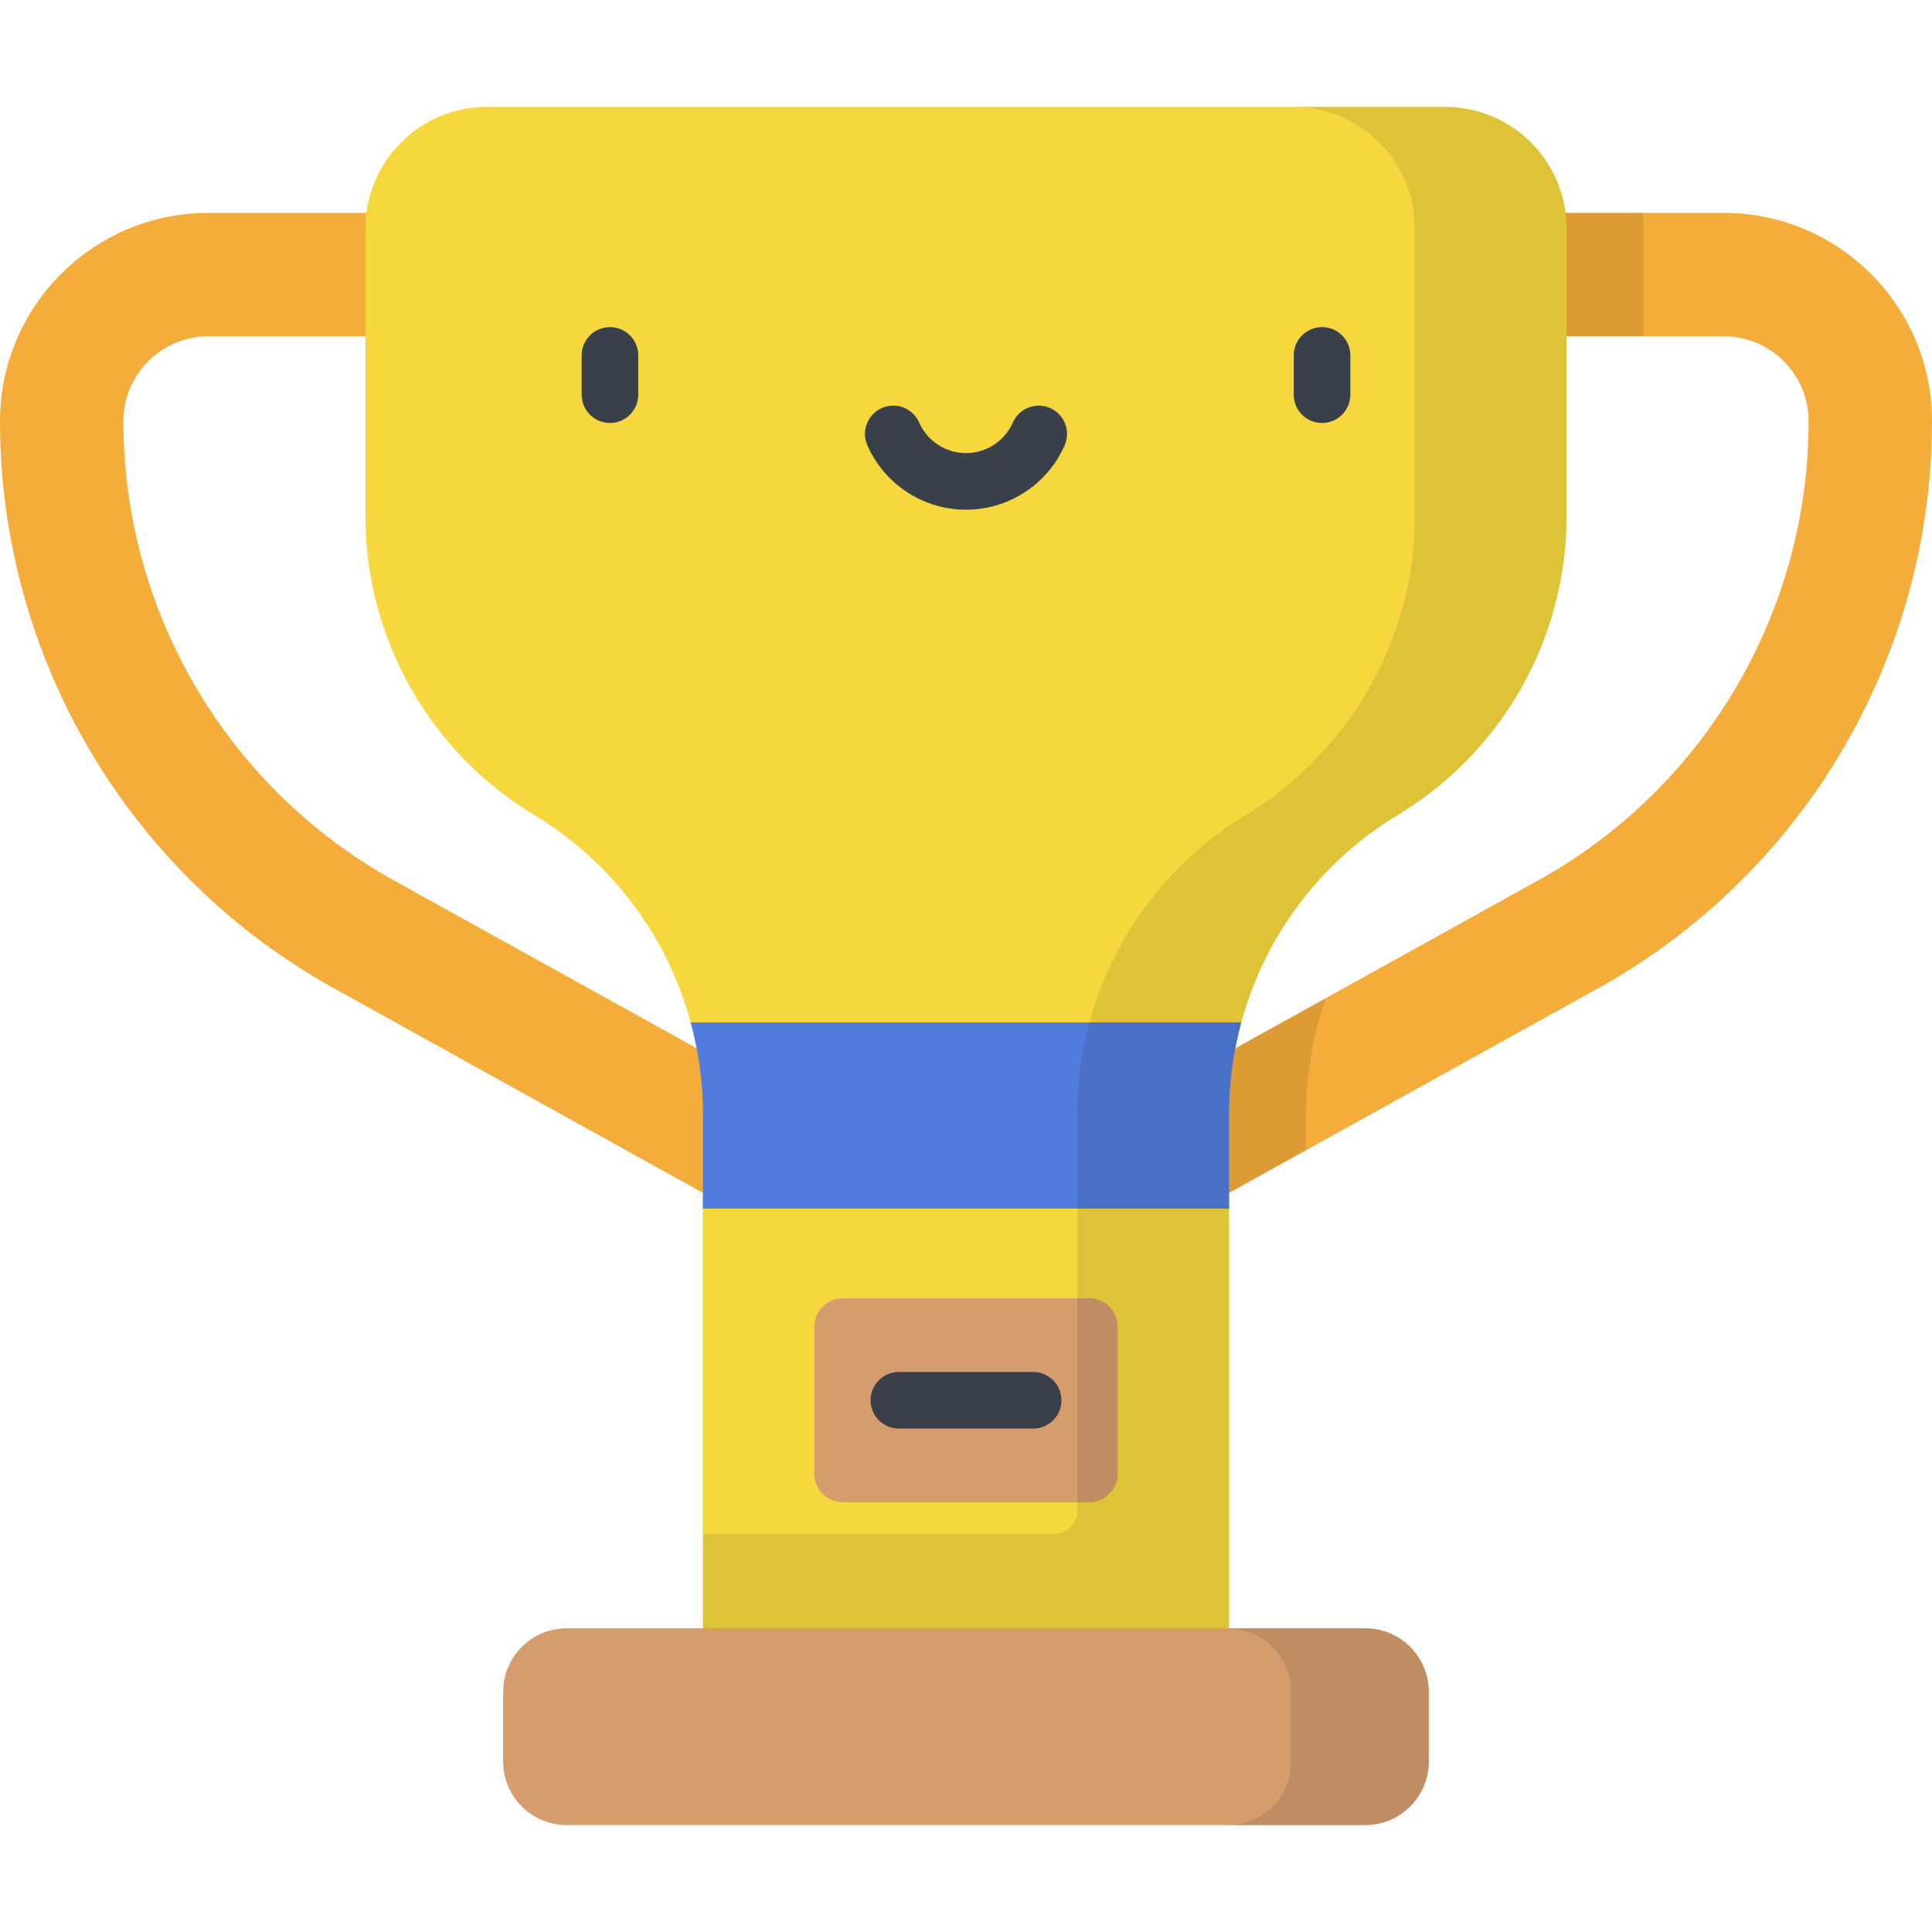 <?xml version="1.0" encoding="iso-8859-1"?>
<!-- Generator: Adobe Illustrator 19.0.0, SVG Export Plug-In . SVG Version: 6.00 Build 0)  -->
<svg xmlns="http://www.w3.org/2000/svg" xmlns:xlink="http://www.w3.org/1999/xlink" version="1.1" id="Capa_1" x="0px" y="0px" viewBox="0 0 512 512" style="enable-background:new 0 0 512 512;" xml:space="preserve">
<g>
	<path style="fill:#F4AC3B;" d="M198.006,320.291c-2.683,0-5.403-0.662-7.915-2.054L88.542,261.936   C33.928,231.655,0,174.051,0,111.604c0-30.43,24.757-55.186,55.188-55.186h72.242c9.031,0,16.352,7.322,16.352,16.353   s-7.322,16.352-16.352,16.352H55.188c-12.397,0-22.482,10.085-22.482,22.481c0,50.565,27.473,97.21,71.696,121.728l101.549,56.301   c7.898,4.379,10.751,14.333,6.372,22.231C209.336,317.25,203.758,320.291,198.006,320.291z"/>
	<path style="fill:#F4AC3B;" d="M313.994,320.291c-5.751,0-11.329-3.04-14.316-8.426c-4.379-7.899-1.525-17.852,6.372-22.231   l101.549-56.301c44.224-24.519,71.696-71.163,71.696-121.728c0-12.397-10.086-22.481-22.483-22.481h-72.241   c-9.031,0-16.353-7.322-16.353-16.352s7.322-16.353,16.353-16.353h72.241c30.431,0,55.188,24.757,55.188,55.186   c0,62.447-33.927,120.051-88.542,150.332l-101.549,56.301C319.397,319.629,316.677,320.291,313.994,320.291z"/>
</g>
<path style="opacity:0.1;enable-background:new    ;" d="M299.677,311.865c2.987,5.387,8.565,8.426,14.316,8.426  c2.683,0,5.403-0.662,7.915-2.054l24.227-13.432v-9.66c0-10.595,1.824-20.933,5.236-30.639l-45.322,25.127  C298.152,294.012,295.299,303.966,299.677,311.865z M435.293,56.418h-50.722c-9.031,0-16.353,7.322-16.353,16.353  s7.322,16.352,16.353,16.352h50.994V60.544C435.565,59.145,435.466,57.77,435.293,56.418z"/>
<path style="fill:#F6D83E;" d="M96.838,60.544v76.246c0,32.405,16.964,62.444,44.714,79.178l0,0  c27.75,16.733,44.714,46.773,44.714,79.178v136.365h139.466V295.145c0-32.405,16.964-62.444,44.714-79.178l0,0  c27.75-16.733,44.714-46.773,44.714-79.178V60.544c0-17.795-14.425-32.22-32.22-32.22H129.059  C111.264,28.324,96.838,42.749,96.838,60.544z"/>
<path style="fill:#507CDD;" d="M183.037,270.939c2.115,7.793,3.23,15.921,3.23,24.206v25.146h139.466v-25.146  c0-8.285,1.116-16.413,3.23-24.206H183.037z"/>
<path style="fill:#D59C6E;" d="M361.81,483.674H150.19c-9.302,0-16.842-7.54-16.842-16.842v-18.479  c0-9.302,7.541-16.842,16.842-16.842h211.62c9.302,0,16.842,7.541,16.842,16.842v18.479  C378.652,476.134,371.112,483.674,361.81,483.674z"/>
<path style="opacity:0.1;enable-background:new    ;" d="M361.81,431.511H325.3c9.302,0,16.842,7.541,16.842,16.843v18.479  c0,9.302-7.54,16.842-16.842,16.842h36.509c9.302,0,16.842-7.54,16.842-16.842v-18.479  C378.652,439.051,371.112,431.511,361.81,431.511z"/>
<g>
	<path style="fill:#394049;" d="M161.645,112.094c-4.143,0-7.5-3.357-7.5-7.5V94.189c0-4.143,3.357-7.5,7.5-7.5s7.5,3.357,7.5,7.5   v10.404C169.145,108.736,165.787,112.094,161.645,112.094z"/>
	<path style="fill:#394049;" d="M350.355,112.094c-4.143,0-7.5-3.357-7.5-7.5V94.189c0-4.143,3.357-7.5,7.5-7.5   c4.142,0,7.5,3.357,7.5,7.5v10.404C357.855,108.736,354.498,112.094,350.355,112.094z"/>
	<path style="fill:#394049;" d="M256,135.077c-11.321,0-21.582-6.696-26.141-17.06c-1.668-3.791,0.054-8.217,3.846-9.885   c3.791-1.666,8.217,0.053,9.885,3.846c2.164,4.92,7.036,8.1,12.41,8.1c5.373,0,10.244-3.179,12.41-8.099   c1.667-3.791,6.094-5.513,9.885-3.844c3.792,1.668,5.513,6.094,3.844,9.885C277.579,128.382,267.319,135.077,256,135.077z"/>
</g>
<path style="fill:#D59C6E;" d="M288.619,344.054h-65.237c-4.191,0-7.588,3.397-7.588,7.588v38.886c0,4.191,3.397,7.588,7.588,7.588  h65.237c4.191,0,7.588-3.397,7.588-7.588v-38.886C296.207,347.452,292.809,344.054,288.619,344.054z"/>
<path style="fill:#394049;" d="M273.789,378.585h-35.578c-4.143,0-7.5-3.357-7.5-7.5s3.357-7.5,7.5-7.5h35.578  c4.143,0,7.5,3.357,7.5,7.5C281.289,375.227,277.932,378.585,273.789,378.585z"/>
<path style="opacity:0.1;enable-background:new    ;" d="M382.941,28.324h-40.206c17.795,0,32.22,14.425,32.22,32.22v76.246  c0,32.577-17.317,62.461-45.127,79.428c-27.506,16.781-44.302,46.684-44.302,78.928v105.197c0,3.407-2.762,6.169-6.169,6.169h-93.09  v24.999h139.466V295.145c0-32.405,16.964-62.444,44.714-79.178l0,0c27.75-16.733,44.714-46.773,44.714-79.178V60.544  C415.162,42.749,400.736,28.324,382.941,28.324z"/>
<g>
</g>
<g>
</g>
<g>
</g>
<g>
</g>
<g>
</g>
<g>
</g>
<g>
</g>
<g>
</g>
<g>
</g>
<g>
</g>
<g>
</g>
<g>
</g>
<g>
</g>
<g>
</g>
<g>
</g>
</svg>
